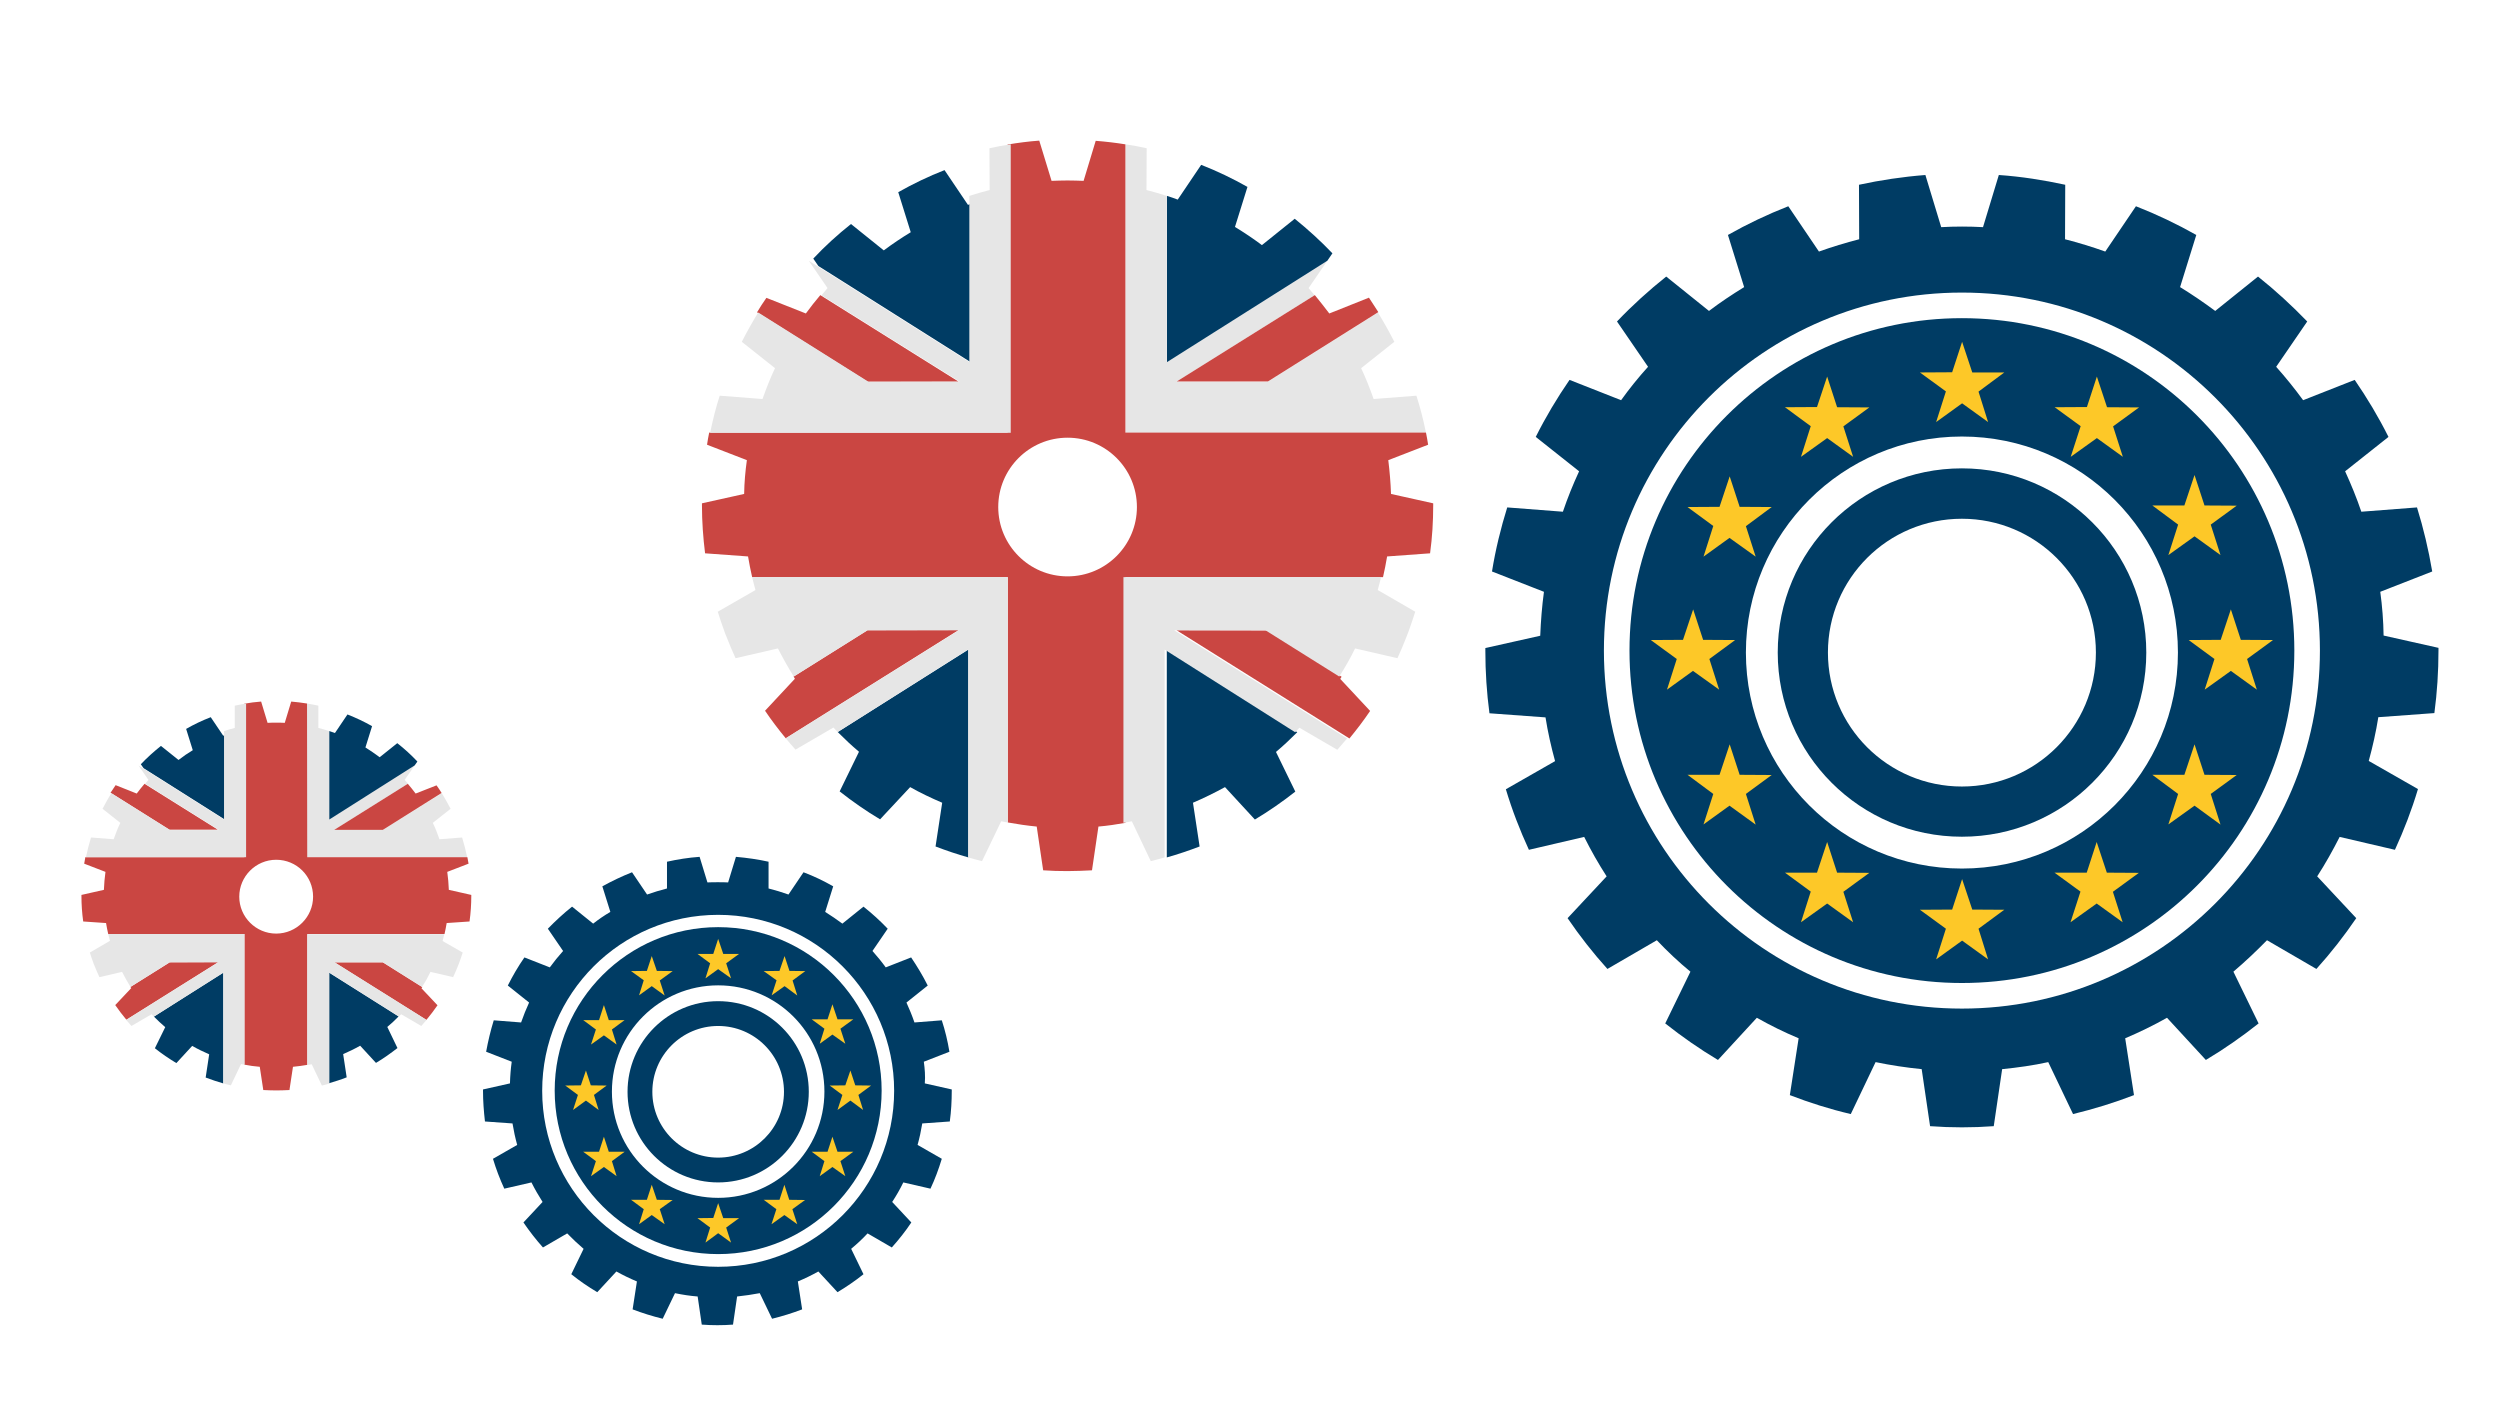 <svg id="Layer_1" xmlns="http://www.w3.org/2000/svg" xmlns:xlink="http://www.w3.org/1999/xlink" viewBox="0 0 1280 720">
  <style>
    .st0{fill:none}.st1{fill:#003c64}.st2{fill:#fdc828}.st5{fill:#ca4642}.st8{fill:#e6e6e6}
  </style>
  <path class="st0" d="M41.5 71.6h1207.2v606.9H41.5z"/>
  <path class="st1" d="M1004.5 444.7c-61.1 0-110.6-49.5-110.6-110.6s49.5-110.6 110.6-110.6 110.6 49.5 110.6 110.6-49.5 110.6-110.6 110.6m0-281.8c-94 0-170.2 76.2-170.2 170.2s76.2 170.2 170.2 170.2 170.2-76.2 170.2-170.2-76.2-170.2-170.2-170.2"/>
  <path class="st0" d="M41.5 71.6h1207.2v606.9H41.5z"/>
  <path class="st1" d="M1004.5 402.7c-37.9 0-68.6-30.7-68.6-68.6s30.7-68.5 68.6-68.5c37.9 0 68.6 30.7 68.6 68.5s-30.7 68.6-68.6 68.6m0-162.9c-52.1 0-94.3 42.2-94.3 94.3s42.2 94.3 94.3 94.3 94.4-42.2 94.4-94.3c0-52-42.3-94.3-94.4-94.3"/>
  <path class="st0" d="M41.5 71.6h1207.2v606.9H41.5z"/>
  <path class="st1" d="M1220.4 325.4c-.1-7.5-.7-15-1.7-22.4l26.6-10.4c-1.9-11.2-4.5-22.2-7.8-32.8L1209 262c-2.4-7.1-5.2-13.9-8.3-20.7l22.2-17.6c-5.1-10.2-10.9-19.9-17.3-29.2l-26.4 10.4c-4.3-5.9-8.9-11.6-13.8-17.1l15.9-23.2c-7.9-8.2-16.3-15.9-25.2-23l-21.9 17.6c-5.8-4.3-11.8-8.4-18-12.2l8.3-26.7c-9.9-5.6-20.2-10.5-30.9-14.7l-15.7 23.2c-6.7-2.4-13.6-4.5-20.6-6.3l.1-27.9c-11.1-2.4-22.4-4.2-34-5l-8.1 26.7c-3.6-.2-7.1-.3-10.7-.3-3.6 0-7.2.1-10.7.3l-8.1-26.7c-11.6.9-22.9 2.6-34 5l.1 27.9c-7 1.8-13.9 3.9-20.6 6.3l-15.7-23.2c-10.7 4.2-21 9.1-30.9 14.7L893 147c-6.2 3.8-12.2 7.8-18 12.2l-21.9-17.6c-8.9 7.1-17.4 14.8-25.2 23l15.9 23.2c-4.9 5.4-9.5 11.1-13.8 17.1l-26.4-10.4c-6.4 9.3-12.2 19-17.3 29.2l22.2 17.6c-3.1 6.7-5.9 13.6-8.3 20.7l-28.5-2.2c-3.3 10.6-6 21.6-7.8 32.8l26.6 10.4c-1 7.4-1.6 14.9-1.9 22.5l-28.1 6.3v1.3c0 10.9.7 21.6 2.1 32.1l28.7 2.1c1.2 7.6 2.9 15.1 4.9 22.4L771 404.1c3.2 10.7 7.2 21 11.8 31l28.3-6.6c3.5 7 7.3 13.7 11.5 20.2l-20 21.4c6.2 9.1 13 17.8 20.4 26l25.3-14.7c5.4 5.7 11.1 11.1 17.2 16.1L852.6 524c8.6 6.8 17.6 13.1 27 18.7l19.9-21.6c6.9 3.9 14 7.4 21.4 10.5l-4.5 29.1c10.1 3.9 20.5 7.2 31.2 9.7l12.7-26.6c7.7 1.6 15.6 2.8 23.6 3.6l4.3 29.2c5.4.4 10.9.6 16.3.6 5.5 0 10.9-.2 16.3-.6l4.3-29.2c8-.8 15.9-1.9 23.6-3.6l12.7 26.6c10.7-2.6 21.1-5.8 31.2-9.7l-4.5-29.1c7.3-3.1 14.5-6.6 21.4-10.5l19.9 21.6c9.4-5.6 18.4-11.9 27-18.7l-12.9-26.5c6-5.1 11.7-10.5 17.2-16.1l25.3 14.7c7.4-8.2 14.2-16.9 20.4-26l-20-21.4c4.2-6.5 8-13.3 11.5-20.2l28.3 6.6c4.6-10 8.6-20.4 11.8-31.1l-25.2-14.4c2-7.3 3.7-14.8 4.9-22.4l28.7-2.1c1.4-10.5 2.1-21.2 2.1-32.1v-1.3l-28.1-6.3zm-215.9 191c-101.2 0-183.3-82.1-183.3-183.3s82-183.3 183.3-183.3c101.2 0 183.3 82.1 183.3 183.3s-82.1 183.3-183.3 183.3z"/>
  <path class="st2" d="M1004.6 175l5.2 15.7h16.4l-13.2 9.8 4.9 15.6-13.3-9.6-13.3 9.6 5-15.7-13.3-9.7 16.5-.1zM1073.6 192.8l5.2 15.7 16.4.1-13.3 9.7 5 15.6-13.3-9.6-13.4 9.6 5.1-15.7-13.3-9.7 16.5-.1zM1123.6 243.2l5.1 15.6 16.5.1-13.3 9.7 5 15.6-13.3-9.6-13.4 9.6 5-15.6-13.2-9.8h16.4zM1142.2 312l5.1 15.6 16.5.1-13.3 9.7 5 15.7-13.3-9.6-13.4 9.6 5-15.7-13.2-9.7 16.4-.1zM1123.6 381.1l5.1 15.6 16.5.1-13.3 9.7 5 15.7-13.3-9.7-13.4 9.6 5-15.6-13.2-9.8h16.4zM1073.5 431.1l5.2 15.7 16.4.1-13.3 9.7 5 15.6-13.3-9.6-13.4 9.6 5.1-15.7-13.3-9.7h16.5zM1004.6 450.1l5.2 15.6 16.4.1-13.2 9.7 4.9 15.7-13.3-9.6-13.3 9.6 5-15.7-13.3-9.7 16.5-.1zM935.5 431.1l5.1 15.7 16.5.1-13.3 9.7 5 15.6-13.3-9.6-13.4 9.6 5-15.7-13.2-9.7h16.4zM885.6 381.1l5.1 15.6 16.4.1-13.2 9.7 5 15.7-13.4-9.7-13.3 9.6 5-15.6-13.2-9.8h16.4zM866.9 312l5.1 15.6 16.4.1-13.2 9.7 5 15.7-13.4-9.6-13.3 9.6 5-15.7-13.3-9.7 16.5-.1zM885.6 243.9l5.1 15.6 16.4.1-13.2 9.8 5 15.6-13.4-9.6-13.3 9.6 5-15.7-13.2-9.7 16.4-.1zM935.5 192.8l5.1 15.7 16.5.1-13.3 9.7 5 15.6-13.3-9.6-13.4 9.6 5-15.7-13.2-9.7 16.4-.1z"/>
  <defs>
    <path id="SVGID_1_" d="M41.5 71.6h1207.2v606.9H41.5z"/>
  </defs>
  <clipPath id="SVGID_2_">
    <use xlink:href="#SVGID_1_" overflow="visible"/>
  </clipPath>
  <path d="M546.6 224.5c-19.4 0-35.1 15.7-35.1 35.1s15.7 35.1 35.1 35.1 35.1-15.7 35.1-35.1c0-19.4-15.8-35.1-35.1-35.1m0 70.9c-19.8 0-35.9-16.1-35.9-35.9s16.1-35.9 35.9-35.9 35.9 16.1 35.9 35.9-16.1 35.9-35.9 35.9m-12.2 149.8c4.2.3 8.3.4 12.2.4s8-.1 12.2-.4l3.3-22.4h.3c6.1-.6 12.2-1.5 18.1-2.7l.3-.1.1.3 9.6 20.1c7.9-1.9 15.7-4.4 23.3-7.3l-3.4-22.3.3-.1c5.5-2.3 11-5 16.4-8l.3-.2 15.3 16.6c7-4.2 13.8-8.9 20.1-14l-9.9-20.3.2-.2c4.5-3.8 8.9-8 13.1-12.4l.2-.2 19.4 11.3c5.5-6.1 10.6-12.6 15.2-19.4l-15.3-16.4.2-.3c3.2-5 6.2-10.2 8.8-15.5l.1-.3 21.7 5c3.4-7.5 6.4-15.3 8.8-23.2L706 302.3l.1-.3c1.6-5.7 2.8-11.4 3.8-17.2v-.3l22-1.6c1-8 1.6-16.2 1.6-24.2v-.7l-21.6-4.8v-.3c-.2-5.8-.7-11.6-1.4-17.2v-.3l20.4-7.9c-1.4-8.3-3.4-16.5-5.8-24.5l-21.9 1.7-.1-.3c-1.8-5.3-4-10.6-6.4-15.8l-.1-.3 17-13.5c-3.8-7.5-8.1-14.8-12.9-21.8l-20.2 8-.2-.2c-3.3-4.6-6.9-9-10.6-13.1l-.2-.2 12.2-17.8c-5.8-6.1-12.2-11.9-18.8-17.2L646.1 126l-.2-.2c-4.4-3.3-9.1-6.4-13.8-9.3l-.3-.2 6.4-20.5c-7.4-4.2-15.2-7.9-23.1-11l-12 17.8-.3-.1c-5.2-1.9-10.5-3.5-15.8-4.8l-.3-.1.1-21.4c-8.4-1.8-16.9-3.1-25.4-3.8l-6.2 20.5h-.3c-2.8-.1-5.6-.2-8.2-.2-2.6 0-5.4.1-8.2.2h-.3L532 72.4c-8.5.7-17 1.9-25.4 3.8l.1 21.4-.3.1c-5.3 1.3-10.6 3-15.8 4.8l-.3.1-12-17.8c-7.9 3.1-15.7 6.8-23.1 11l6.4 20.5-.3.2c-4.7 2.9-9.4 6-13.8 9.3l-.2.2-16.8-13.5c-6.7 5.3-13 11.1-18.8 17.2l12.2 17.8-.2.2c-3.7 4.1-7.2 8.5-10.6 13.1l-.2.2-20.2-8c-4.8 7-9.1 14.3-12.9 21.8l17 13.5-.1.3c-2.4 5.1-4.5 10.5-6.4 15.8l-.1.3-21.8-1.7c-2.5 7.9-4.4 16.2-5.9 24.5l20.4 7.9v.3c-.8 5.6-1.3 11.4-1.4 17.2v.3l-21.6 4.8v.7c0 8.1.5 16.2 1.6 24.2l22 1.6.1.3c.9 5.7 2.2 11.5 3.8 17.2l.1.3-19.3 11.1c2.4 7.9 5.4 15.7 8.8 23.2l21.7-5 .1.3c2.6 5.3 5.6 10.5 8.8 15.5l.2.3-15.6 16.3c4.6 6.7 9.7 13.3 15.2 19.4l19.4-11.3.2.2c4.2 4.4 8.6 8.6 13.1 12.4l.2.2-9.9 20.3c6.4 5.1 13.2 9.8 20.1 14l15.3-16.6.3.2c5.4 3 10.9 5.7 16.4 8l.3.1-3.4 22.3c7.6 2.9 15.4 5.4 23.3 7.3l9.7-20.4.3.1c5.9 1.2 12 2.1 18.1 2.7h.3l3.3 22.3zm12.2 1.2c-4 0-8.3-.1-12.6-.4h-.3l-3.3-22.4c-5.9-.6-11.8-1.5-17.6-2.6l-9.8 20.4-.3-.1c-8.1-1.9-16.2-4.5-24-7.5l-.3-.1 3.4-22.4c-5.3-2.2-10.6-4.9-15.9-7.8l-15.3 16.6-.3-.2c-7.2-4.3-14.2-9.1-20.7-14.4l-.2-.2 9.9-20.3c-4.4-3.7-8.7-7.7-12.7-12l-19.4 11.3-.2-.2c-5.7-6.3-10.9-13-15.7-20l-.2-.3 15.3-16.4c-3.1-4.9-6-9.9-8.6-15l-21.7 5-.1-.3c-3.6-7.7-6.6-15.7-9.1-23.9l-.1-.3 19.3-11.1c-1.5-5.5-2.7-11.1-3.6-16.6l-22-1.6v-.3c-1.1-8.2-1.6-16.5-1.6-24.7v-1.3l21.6-4.8c.2-5.6.6-11.2 1.4-16.7l-20.4-7.9.1-.3c1.4-8.6 3.5-17 6-25.2l.1-.3 21.9 1.7c1.8-5.2 3.9-10.3 6.2-15.3l-17-13.5.1-.3c3.9-7.7 8.4-15.3 13.3-22.4l.2-.3 20.2 8c3.2-4.4 6.7-8.7 10.2-12.6l-12.2-17.8.2-.2c6-6.3 12.5-12.3 19.4-17.7l.2-.2 16.8 13.5c4.3-3.2 8.7-6.2 13.3-9L454 95.5l.3-.2C462 91 470 87.2 478.1 84l.3-.1 12 17.8c5-1.8 10.1-3.4 15.3-4.7l-.1-21.4.3-.1c8.6-1.9 17.4-3.2 26.1-3.9h.3l6.2 20.5c2.7-.1 5.4-.2 8-.2s5.2.1 8 .2l6.2-20.5h.3c8.7.7 17.5 2 26.1 3.9l.3.1.1 21.4c5.2 1.3 10.3 2.9 15.3 4.7l12-17.8.3.1c8.1 3.2 16.1 7 23.8 11.3l.3.2-.1.3-6.3 20.2c4.6 2.8 9 5.8 13.3 9l16.8-13.5.2.2c6.9 5.4 13.4 11.4 19.4 17.7l.2.2-.2.3-12 17.5c3.5 4 7 8.2 10.2 12.6l20.2-8 .2.3c4.9 7.2 9.4 14.7 13.3 22.4l.1.3-17 13.5c2.3 5 4.4 10.2 6.2 15.3l21.9-1.7.1.3c2.6 8.2 4.6 16.6 6 25.2l.1.3-20.4 7.9c.7 5.5 1.2 11.1 1.4 16.7l21.6 4.8V258.6c0 8.2-.5 16.5-1.6 24.7v.3l-22 1.6c-.9 5.5-2.1 11.1-3.6 16.6l19.3 11.1-.1.3c-2.5 8.1-5.5 16.1-9.1 23.9l-.1.3-21.7-5c-2.6 5.1-5.4 10.1-8.6 15l15.3 16.4-.2.3c-4.7 7-10 13.7-15.7 20l-.2.2-19.4-11.3c-4.1 4.3-8.4 8.3-12.7 12l9.9 20.3-.2.2c-6.6 5.2-13.6 10.1-20.8 14.4l-.3.2-15.3-16.6c-5.2 2.9-10.6 5.5-15.9 7.8l3.4 22.4-.3.1c-7.8 3-15.9 5.5-24 7.5l-.3.1-9.8-20.4c-5.7 1.2-11.6 2.1-17.6 2.6l-3.3 22.4h-.3c-4.4.2-8.6.4-12.6.4" clip-path="url(#SVGID_2_)" fill="none"/>
  <defs>
    <path id="SVGID_3_" d="M41.5 71.6h1207.2v606.9H41.5z"/>
  </defs>
  <clipPath id="SVGID_4_">
    <use xlink:href="#SVGID_3_" overflow="visible"/>
  </clipPath>
  <path d="M602.4 195.4l70.7-44.2c-1-1.2-2.1-2.5-3.1-3.7l9.6-14-82.2 51.9v-85.1c-3.4-1.1-6.8-2.1-10.4-3l.1-21.4c-3.6-.8-7.2-1.5-10.9-2v147.7h153.9c-1.3-6.5-2.9-12.8-4.9-19l-21.9 1.7c-1.9-5.4-4-10.7-6.4-15.8l17-13.5c-2.6-5.1-5.4-10.1-8.4-15L649 195.5l-46.6-.1z" clip-path="url(#SVGID_4_)" fill="#e6e6e6"/>
  <path class="st0" d="M41.5 71.6h1207.2v606.9H41.5z"/>
  <path class="st5" d="M582.1 259.6c0 19.6-15.9 35.5-35.5 35.5s-35.5-15.9-35.5-35.5 15.9-35.5 35.5-35.5 35.5 15.9 35.5 35.5m-5.9-185.7c-5-.8-10-1.4-15.2-1.8l-6.2 20.5c-2.7-.1-5.5-.2-8.2-.2-2.8 0-5.5.1-8.2.2L532.1 72c-5.5.4-10.8 1.1-16.2 2v147.5H363.1c-.4 2-.8 4.1-1.1 6.2l20.4 7.9c-.8 5.7-1.3 11.4-1.4 17.3l-21.6 4.8v1c0 8.3.6 16.6 1.6 24.6l22 1.6c.6 3.6 1.3 7.1 2.1 10.6H516v125.6c4.9.9 9.8 1.6 14.8 2.1l3.3 22.4c4.1.3 8.3.4 12.5.4s8.4-.2 12.5-.4l3.3-22.4c4.7-.4 9.3-1.1 13.8-1.9V295.5h131.9c.8-3.5 1.5-7 2.1-10.6l22-1.6c1.1-8.1 1.6-16.3 1.6-24.6v-1l-21.6-4.8c-.2-5.8-.7-11.6-1.4-17.3l20.4-7.9c-.3-2.1-.7-4.1-1.1-6.2H576.2V73.9z"/>
  <path class="st0" d="M41.5 71.6h1207.2v606.9H41.5z"/>
  <path class="st5" d="M680.6 160.5c-2.4-3.2-4.9-6.3-7.4-9.4l-70.7 44.2h46.7l56.5-35.5c-1.6-2.5-3.2-5-4.8-7.4l-20.3 8.1z"/>
  <path class="st0" d="M41.5 71.6h1207.2v606.9H41.5z"/>
  <path class="st1" d="M679.6 133.5l2.6-3.8c-6-6.3-12.5-12.2-19.3-17.7l-16.8 13.5c-4.4-3.3-9-6.4-13.8-9.3l6.4-20.5c-7.6-4.3-15.5-8.1-23.7-11.3l-12 17.8c-1.8-.7-3.6-1.3-5.5-1.9v85.1l82.1-51.9z"/>
  <defs>
    <path id="SVGID_5_" d="M41.5 71.6h1207.2v606.9H41.5z"/>
  </defs>
  <clipPath id="SVGID_6_">
    <use xlink:href="#SVGID_5_" overflow="visible"/>
  </clipPath>
  <path d="M602.4 322.7l88.5 55.4c3.7-4.5 7.3-9.2 10.6-14.1l-15.3-16.4c.2-.4.5-.8.7-1.1l-37.8-23.7-46.7-.1z" clip-path="url(#SVGID_6_)" fill="#ca4642"/>
  <defs>
    <path id="SVGID_7_" d="M41.5 71.6h1207.2v606.9H41.5z"/>
  </defs>
  <clipPath id="SVGID_8_">
    <use xlink:href="#SVGID_7_" overflow="visible"/>
  </clipPath>
  <path d="M597.4 439c5.7-1.6 11.3-3.5 16.8-5.6l-3.4-22.4c5.6-2.4 11.1-5.1 16.4-8l15.3 16.6c7.2-4.3 14.1-9.1 20.7-14.3l-9.9-20.3c3.8-3.2 7.4-6.6 10.9-10.1l-66.8-42.3V439z" clip-path="url(#SVGID_8_)" fill="#003c64"/>
  <path class="st0" d="M41.5 71.6h1207.2v606.9H41.5z"/>
  <path class="st8" d="M705.4 302.1c.6-2.2 1.2-4.4 1.7-6.6H575.2v125.8c1.4-.3 2.9-.5 4.3-.8l9.7 20.4c2.4-.6 4.8-1.2 7.1-1.9V332.6l66.8 42.3c.7-.8 1.5-1.5 2.2-2.3l19.4 11.3c1.7-1.9 3.4-3.9 5-5.8l-88.5-55.4h46.7l37.8 23.7c2.9-4.6 5.7-9.4 8.1-14.4l21.7 5c1.6-3.6 3.2-7.2 4.6-10.9.4-1.1.9-2.3 1.3-3.4 1.1-3.1 2.2-6.3 3.2-9.5l-19.2-11.1z"/>
  <defs>
    <path id="SVGID_9_" d="M41.5 71.6h1207.2v606.9H41.5z"/>
  </defs>
  <clipPath id="SVGID_10_">
    <use xlink:href="#SVGID_9_" overflow="visible"/>
  </clipPath>
  <path d="M490.8 195.4L420 151.1c-2.6 3.1-5.1 6.2-7.4 9.4l-20.2-8c-1.7 2.4-3.3 4.9-4.8 7.4l56.5 35.5h46.7z" clip-path="url(#SVGID_10_)" fill="#ca4642"/>
  <path class="st0" d="M41.5 71.6h1207.2v606.9H41.5z"/>
  <path class="st1" d="M501.1 103c-1.8.6-3.7 1.2-5.5 1.9l-12-17.8c-8.2 3.2-16.1 7-23.7 11.3l6.4 20.5c-4.8 2.9-9.4 6-13.8 9.3l-16.8-13.5c-6.8 5.4-13.3 11.3-19.3 17.7l2.6 3.8 82.2 51.9V103h-.1z"/>
  <defs>
    <path id="SVGID_11_" d="M41.5 71.6h1207.2v606.9H41.5z"/>
  </defs>
  <clipPath id="SVGID_12_">
    <use xlink:href="#SVGID_11_" overflow="visible"/>
  </clipPath>
  <path d="M444.1 322.7l-37.8 23.7c.2.4.5.8.7 1.1l-15.3 16.4c3.3 4.9 6.9 9.6 10.6 14.1l88.5-55.4-46.7.1z" clip-path="url(#SVGID_12_)" fill="#ca4642"/>
  <defs>
    <path id="SVGID_13_" d="M41.5 71.6h1207.2v606.9H41.5z"/>
  </defs>
  <clipPath id="SVGID_14_">
    <use xlink:href="#SVGID_13_" overflow="visible"/>
  </clipPath>
  <path d="M428.9 374.8c3.5 3.5 7.1 6.9 10.9 10.1l-9.9 20.3c6.6 5.2 13.5 10 20.7 14.3L466 403c5.3 3 10.8 5.6 16.4 8l-3.4 22.4c5.5 2.1 11.1 4 16.8 5.6V332.6l-66.9 42.2z" clip-path="url(#SVGID_14_)" fill="#003c64"/>
  <defs>
    <path id="SVGID_15_" d="M41.5 71.6h1207.2v606.9H41.5z"/>
  </defs>
  <clipPath id="SVGID_16_">
    <use xlink:href="#SVGID_15_" overflow="visible"/>
  </clipPath>
  <path d="M385.1 295.5c.5 2.2 1.1 4.4 1.7 6.6l-19.3 11.1c1 3.2 2 6.3 3.2 9.5.4 1.2.8 2.3 1.3 3.4 1.4 3.7 3 7.3 4.6 10.9l21.7-5c2.5 4.9 5.2 9.7 8.1 14.4l37.8-23.7h46.7L402.3 378c1.6 2 3.3 3.9 5 5.8l19.4-11.3c.7.8 1.5 1.5 2.2 2.3l66.8-42.3V439c2.4.7 4.7 1.3 7.1 1.9l9.8-20.4 3.3.6V295.5H385.1z" clip-path="url(#SVGID_16_)" fill="#e6e6e6"/>
  <path class="st0" d="M41.5 71.6h1207.2v606.9H41.5z"/>
  <path class="st8" d="M491.3 195.4l-70.7-44.2c1-1.2 2.1-2.5 3.1-3.7l-9.6-14 82.2 51.9v-85.1c3.4-1.1 6.8-2.1 10.4-3l-.1-21.4c3.6-.8 7.2-1.5 10.9-2v147.7H363.6c1.3-6.5 2.9-12.8 4.9-19l21.9 1.7c1.9-5.4 4-10.7 6.4-15.8l-17-13.5c2.6-5.1 5.4-10.1 8.4-15l56.5 35.5 46.6-.1z"/>
  <defs>
    <path id="SVGID_17_" d="M41.5 71.6h1207.2v606.9H41.5z"/>
  </defs>
  <clipPath id="SVGID_18_">
    <use xlink:href="#SVGID_17_" overflow="visible"/>
  </clipPath>
  <path d="M367.7 613.3c-30 0-54.4-24.3-54.4-54.4 0-30 24.3-54.4 54.4-54.4 30 0 54.4 24.3 54.4 54.4 0 30.1-24.4 54.4-54.4 54.4m0-138.6c-46.2 0-83.7 37.5-83.7 83.7s37.5 83.7 83.7 83.7 83.7-37.5 83.7-83.7-37.5-83.7-83.7-83.7" clip-path="url(#SVGID_18_)" fill="#003c64"/>
  <defs>
    <path id="SVGID_19_" d="M41.5 71.6h1207.2v606.9H41.5z"/>
  </defs>
  <clipPath id="SVGID_20_">
    <use xlink:href="#SVGID_19_" overflow="visible"/>
  </clipPath>
  <path d="M367.7 592.7c-18.6 0-33.7-15.1-33.7-33.7s15.1-33.7 33.7-33.7 33.7 15.1 33.7 33.7-15.1 33.7-33.7 33.7m0-80.1c-25.6 0-46.4 20.8-46.4 46.4 0 25.6 20.8 46.4 46.4 46.4s46.4-20.8 46.4-46.4c0-25.7-20.8-46.4-46.4-46.4" clip-path="url(#SVGID_20_)" fill="#003c64"/>
  <path class="st0" d="M41.5 71.6h1207.2v606.9H41.5z"/>
  <path class="st1" d="M473.5 554.7c.3-3.8 0-7.4-.5-11.1l13.1-5.1c-.9-5.5-2.2-10.9-3.9-16.1l-14 1.1c-1.2-3.5-2.6-6.9-4.1-10.2l10.9-8.7c-2.5-5-5.4-9.8-8.5-14.4l-13 5.1c-2.1-2.9-4.4-5.7-6.8-8.4l7.8-11.4c-3.9-4.1-8-7.8-12.4-11.3l-10.8 8.7c-2.8-2.1-5.8-4.1-8.8-6l4.1-13.1c-4.9-2.8-9.9-5.2-15.2-7.2l-7.7 11.4c-3.3-1.2-6.7-2.2-10.2-3.1v-13.7c-5.4-1.2-11-2-16.7-2.5l-4 13.1c-1.7-.1-3.5-.1-5.3-.1s-3.5 0-5.3.1l-4-13.1c-5.7.4-11.3 1.3-16.7 2.5v13.7c-3.5.9-6.8 1.9-10.2 3.1l-7.7-11.4c-5.3 2.1-10.3 4.5-15.2 7.2l4.1 13.1c-3.1 1.8-6 3.8-8.8 6l-10.8-8.7c-4.4 3.5-8.5 7.3-12.4 11.3l7.8 11.4c-2.4 2.7-4.7 5.5-6.8 8.4l-13-5.1c-3.2 4.6-6 9.4-8.5 14.4l10.9 8.7c-1.5 3.3-2.9 6.7-4.1 10.2l-14-1.1c-1.6 5.2-2.9 10.6-3.9 16.1l13.1 5.1c-.5 3.6-.8 7.3-.9 11.1l-13.8 3.1v.6c0 5.4.4 10.6 1 15.8l14.1 1c.6 3.7 1.4 7.4 2.4 11l-12.4 7.1c1.6 5.3 3.5 10.3 5.8 15.3l13.9-3.2c1.7 3.4 3.6 6.7 5.7 10l-9.8 10.5c3.1 4.5 6.4 8.8 10 12.8l12.4-7.2c2.7 2.8 5.5 5.4 8.4 7.9l-6.3 13c4.2 3.4 8.6 6.4 13.3 9.2l9.8-10.6c3.4 1.9 6.9 3.6 10.5 5.1l-2.2 14.3c5 1.9 10.1 3.5 15.4 4.8l6.3-13.1c3.8.8 7.7 1.4 11.6 1.7l2.1 14.4c2.7.2 5.3.3 8 .3s5.4-.1 8-.3l2.1-14.4c3.9-.4 7.8-1 11.6-1.7l6.3 13.1c5.3-1.3 10.4-2.9 15.4-4.8l-2.2-14.3c3.6-1.5 7.1-3.2 10.5-5.1l9.8 10.6c4.6-2.8 9.1-5.8 13.3-9.2l-6.3-13c3-2.5 5.8-5.1 8.4-7.9l12.4 7.2c3.6-4 7-8.3 10-12.8l-9.8-10.5c2.1-3.2 4-6.5 5.7-10l13.9 3.2c2.3-4.9 4.2-10 5.8-15.3l-12.4-7.1c1-3.6 1.8-7.3 2.4-11l14.1-1c.7-5.2 1-10.4 1-15.8v-.6l-13.8-3.1zm-105.8 93.9c-49.8 0-90.1-40.4-90.1-90.1 0-49.8 40.3-90.1 90.1-90.1s90.1 40.4 90.1 90.1c0 49.7-40.3 90.1-90.1 90.1z"/>
  <path class="st2" d="M367.7 480.7l2.6 7.7h8.1l-6.6 4.8 2.5 7.7-6.6-4.7-6.5 4.7 2.4-7.7-6.5-4.8h8.1zM401.7 489.5l2.5 7.6 8.1.1-6.5 4.8 2.4 7.7-6.5-4.8-6.6 4.7 2.5-7.7-6.6-4.7 8.1-.1zM426.2 514.2l2.6 7.7h8.1l-6.6 4.8 2.5 7.7-6.6-4.7-6.5 4.7 2.4-7.7-6.5-4.8h8.1zM435.4 548.1l2.5 7.6 8.1.1-6.5 4.8 2.4 7.7-6.5-4.8-6.6 4.8 2.5-7.7-6.5-4.8 8-.1zM426.2 582l2.6 7.7h8.1l-6.6 4.8 2.5 7.7-6.6-4.7-6.5 4.7 2.4-7.7-6.5-4.8h8.1zM401.6 606.6l2.5 7.7 8.1.1-6.5 4.7 2.5 7.7-6.6-4.7-6.6 4.7 2.5-7.7-6.5-4.8h8.1zM367.7 616l2.6 7.7h8.1l-6.6 4.8 2.5 7.7-6.6-4.8-6.5 4.8 2.4-7.7-6.5-4.8 8.1-.1zM333.7 606.6l2.6 7.7 8.1.1-6.6 4.7 2.5 7.7-6.6-4.7-6.5 4.7 2.4-7.7-6.5-4.8h8.1zM309.2 582l2.5 7.7h8.1l-6.5 4.8 2.4 7.7-6.5-4.7-6.6 4.7 2.5-7.7-6.5-4.8h8.1zM300 548.1l2.5 7.6 8.1.1-6.5 4.8 2.4 7.7-6.5-4.8-6.6 4.8 2.5-7.7-6.5-4.8 8-.1zM309.2 514.6l2.5 7.7h8.1l-6.5 4.8 2.4 7.7-6.5-4.7-6.6 4.7 2.5-7.7-6.5-4.8h8.1zM333.7 489.5l2.6 7.6 8.1.1-6.6 4.8 2.5 7.7-6.6-4.8-6.5 4.7 2.4-7.7-6.5-4.7 8.1-.1z"/>
  <g>
    <defs>
      <path id="SVGID_21_" d="M41.5 71.6h1207.2v606.9H41.5z"/>
    </defs>
    <clipPath id="SVGID_22_">
      <use xlink:href="#SVGID_21_" overflow="visible"/>
    </clipPath>
    <path d="M141.4 440.4c-10.3 0-18.7 8.4-18.7 18.7 0 10.3 8.4 18.7 18.7 18.7s18.7-8.4 18.7-18.7c0-10.3-8.4-18.7-18.7-18.7m0 37.8c-10.5 0-19.1-8.6-19.1-19.1s8.6-19.1 19.1-19.1 19.1 8.6 19.1 19.1-8.5 19.1-19.1 19.1m-6.5 79.8c2.2.1 4.4.2 6.5.2s4.3-.1 6.5-.2l1.8-11.9h.2c3.3-.3 6.5-.8 9.6-1.4h.2l.1.1 5.1 10.7c4.2-1 8.4-2.3 12.4-3.9l-1.8-11.9.1-.1c2.9-1.2 5.8-2.7 8.7-4.3l.1-.1 8.1 8.8c3.7-2.2 7.3-4.7 10.7-7.4l-5.2-10.8.1-.1c2.4-2 4.8-4.2 7-6.6l.1-.1 10.3 6c2.9-3.3 5.6-6.7 8.1-10.3l-8.2-8.7.1-.1c1.7-2.7 3.3-5.5 4.7-8.2l.1-.1 11.6 2.7c1.8-4 3.4-8.1 4.7-12.3l-10.3-5.9v-.2c.8-3 1.5-6.1 2-9.1v-.2l11.7-.8c.6-4.3.8-8.6.8-12.9v-.4l-11.5-2.6v-.2c-.1-3.1-.4-6.2-.8-9.2v-.2l10.9-4.2c-.7-4.4-1.8-8.8-3.1-13l-11.6.9-.1-.2c-1-2.8-2.1-5.7-3.4-8.4l-.1-.1 9.1-7.2c-2-4-4.3-7.9-6.9-11.6l-10.8 4.3-.1-.1c-1.8-2.4-3.7-4.8-5.6-7l-.1-.1 6.5-9.5c-3.1-3.3-6.5-6.3-10-9.2l-9 7.2-.1-.1c-2.4-1.8-4.8-3.4-7.3-5l-.1-.1 3.4-10.9c-4-2.2-8.1-4.2-12.3-5.9l-6.4 9.5-.2-.1c-2.7-1-5.6-1.8-8.4-2.6h-.2v-11.4c-4.5-1-9-1.7-13.5-2l-3.3 10.9h-.2c-1.5-.1-3-.1-4.4-.1s-2.9 0-4.4.1h-.2l-3.3-10.9c-4.5.4-9.1 1-13.5 2v11.4h-.2c-2.8.7-5.7 1.6-8.4 2.6l-.2.1-6-9.6c-4.2 1.7-8.3 3.6-12.3 5.9l3.4 10.9-.1.1c-2.5 1.5-5 3.2-7.3 5l-.1.1-9-7.2c-3.5 2.8-6.9 5.9-10 9.2l6.5 9.5-.1.1c-2 2.2-3.8 4.5-5.6 7l-.1.1-10.8-4.3c-2.5 3.7-4.9 7.6-6.9 11.6l9.1 7.2-.1.1c-1.3 2.7-2.4 5.6-3.4 8.4l-.1.2-11.6-.9c-1.3 4.2-2.4 8.6-3.1 13l10.9 4.2v.2c-.4 3-.7 6.1-.8 9.2v.2L42 458.4v.4c0 4.3.3 8.6.8 12.9l11.7.8v.2c.5 3 1.2 6.1 2 9.1v.2l-10.3 5.9c1.3 4.2 2.9 8.4 4.7 12.3l11.6-2.7.1.1c1.4 2.8 3 5.6 4.7 8.2l.1.1-8.2 8.7c2.5 3.6 5.2 7.1 8.1 10.3l10.3-6 .1.1c2.2 2.3 4.6 4.6 7 6.6l.1.1-5.2 10.8c3.4 2.7 7 5.2 10.7 7.4l8.1-8.8.1.1c2.9 1.6 5.8 3 8.7 4.3l.2.1-1.8 11.9c4 1.6 8.2 2.9 12.4 3.9l5.2-10.9h.2c3.1.6 6.4 1.1 9.6 1.4h.2l1.7 12.1zm6.5.6c-2.1 0-4.4-.1-6.7-.2h-.2l-1.8-11.9c-3.2-.3-6.3-.8-9.4-1.4l-5.2 10.9h-.2c-4.3-1-8.6-2.4-12.8-4l-.2-.1 1.8-11.9c-2.8-1.2-5.7-2.6-8.5-4.1l-8.1 8.8-.1-.1c-3.8-2.3-7.6-4.9-11.1-7.7l-.1-.1 5.3-10.8c-2.3-2-4.6-4.1-6.8-6.4l-10.3 6-.1-.1c-3-3.4-5.8-6.9-8.3-10.6l-.1-.1 8.2-8.7c-1.7-2.6-3.2-5.3-4.6-8l-11.6 2.7-.1-.2c-1.9-4.1-3.5-8.4-4.8-12.7v-.2l10.3-5.9c-.8-2.9-1.5-5.9-1.9-8.9l-11.6-.9v-.2c-.6-4.4-.9-8.8-.9-13.1v-.7l11.5-2.6c.1-3 .3-6 .7-8.9l-10.9-4.2v-.2c.8-4.6 1.8-9.1 3.2-13.4v-.2l11.6.9c1-2.8 2.1-5.5 3.3-8.2l-9.1-7.2.1-.2c2.1-4.1 4.5-8.1 7.1-12l.1-.1 10.8 4.3c1.7-2.4 3.6-4.6 5.4-6.7l-6.5-9.5.1-.1c3.2-3.4 6.7-6.5 10.3-9.4l.1-.1 9 7.2c2.3-1.7 4.7-3.3 7.1-4.8L92 371.7l.1-.1c4.1-2.3 8.3-4.3 12.7-6l.2-.1 6.4 9.5c2.7-1 5.4-1.8 8.1-2.5v-11.4h.2c4.6-1 9.3-1.7 13.9-2.1h.2l3.3 10.9c1.5-.1 2.9-.1 4.2-.1 1.4 0 2.8 0 4.2.1L149 359h.2c4.6.4 9.3 1 13.9 2.1h.2v11.4c2.7.7 5.5 1.5 8.1 2.5l6.4-9.5.2.1c4.3 1.7 8.6 3.7 12.7 6l.1.1-.1.2-3.4 10.8c2.4 1.5 4.8 3.1 7.1 4.8l9-7.2.1.1c3.7 2.9 7.1 6.1 10.3 9.4l.1.1-.1.1-6.4 9.3c1.9 2.1 3.7 4.4 5.4 6.7l10.8-4.3.1.1c2.6 3.8 5 7.8 7.1 12l.1.2-9.1 7.2c1.2 2.7 2.3 5.4 3.3 8.2l11.6-.9v.2c1.4 4.4 2.4 8.9 3.2 13.4v.2l-10.9 4.2c.4 2.9.6 5.9.7 8.9l11.5 2.6v.7c0 4.4-.3 8.8-.9 13.1v.2l-11.7.8c-.5 3-1.1 5.9-1.9 8.9l10.3 5.9v.2c-1.3 4.3-2.9 8.6-4.8 12.7l-.1.2-11.6-2.7c-1.4 2.7-2.9 5.4-4.6 8l8.2 8.7-.1.1c-2.5 3.7-5.3 7.3-8.3 10.6l-.1.1-10.3-6c-2.2 2.3-4.5 4.4-6.8 6.4l5.3 10.8-.1.1c-3.5 2.8-7.2 5.4-11.1 7.7l-.1.1-8.1-8.8c-2.8 1.6-5.6 2.9-8.5 4.1l1.8 11.9-.2.1c-4.1 1.6-8.4 2.9-12.8 4h-.2l-5.2-10.9c-3 .6-6.2 1.1-9.4 1.4l-1.8 11.9h-.2c-2.1.2-4.3.3-6.5.3" clip-path="url(#SVGID_22_)" fill="none"/>
  </g>
  <g>
    <defs>
      <path id="SVGID_23_" d="M41.5 71.6h1207.2v606.9H41.5z"/>
    </defs>
    <clipPath id="SVGID_24_">
      <use xlink:href="#SVGID_23_" overflow="visible"/>
    </clipPath>
    <path d="M171.2 424.9l37.7-23.6c-.6-.7-1.1-1.3-1.7-2l5.1-7.4-43.8 27.7v-45.3c-1.8-.6-3.6-1.1-5.5-1.6v-11.4c-1.9-.4-3.9-.8-5.8-1.1v78.7h82c-.7-3.4-1.6-6.8-2.6-10.1l-11.6.9c-1-2.9-2.1-5.7-3.4-8.4l9.1-7.2c-1.4-2.7-2.9-5.4-4.5-8L196 424.9h-24.8z" clip-path="url(#SVGID_24_)" fill="#e6e6e6"/>
  </g>
  <path class="st0" d="M41.5 71.6h1207.2v606.9H41.5z"/>
  <path class="st5" d="M160.3 459.1c0 10.4-8.5 18.9-18.9 18.9s-18.9-8.5-18.9-18.9 8.5-18.9 18.9-18.9c10.5 0 18.9 8.4 18.9 18.9m-3.1-98.9c-2.7-.4-5.4-.8-8.1-1l-3.3 10.9c-1.5-.1-2.9-.1-4.4-.1s-2.9 0-4.4.1l-3.3-10.9c-2.9.2-5.8.6-8.6 1.1v78.6H43.7l-.6 3.3 10.9 4.2c-.4 3-.7 6.1-.8 9.2l-11.5 2.6v.5c0 4.4.3 8.8.9 13.1l11.7.8c.3 1.9.7 3.8 1.1 5.6h69.7v66.9c2.6.5 5.2.9 7.9 1.1l1.8 11.9c2.2.1 4.4.2 6.7.2 2.2 0 4.5-.1 6.7-.2l1.8-11.9c2.5-.2 4.9-.6 7.4-1v-67h70.2c.4-1.9.8-3.7 1.1-5.6l11.7-.8c.6-4.3.9-8.7.9-13.1v-.5l-11.5-2.6c-.1-3.1-.4-6.2-.8-9.2l10.9-4.2-.6-3.3h-82l-.1-78.7z"/>
  <g>
    <defs>
      <path id="SVGID_25_" d="M41.5 71.6h1207.2v606.9H41.5z"/>
    </defs>
    <clipPath id="SVGID_26_">
      <use xlink:href="#SVGID_25_" overflow="visible"/>
    </clipPath>
    <path d="M212.8 406.3c-1.3-1.7-2.6-3.4-4-5l-37.7 23.6H196l30.1-18.9c-.8-1.3-1.7-2.7-2.6-3.9l-10.7 4.2z" clip-path="url(#SVGID_26_)" fill="#ca4642"/>
  </g>
  <path class="st0" d="M41.5 71.6h1207.2v606.9H41.5z"/>
  <path class="st1" d="M212.3 391.9l1.4-2c-3.2-3.4-6.6-6.5-10.3-9.4l-9 7.2c-2.4-1.8-4.8-3.4-7.3-5l3.4-10.9c-4-2.3-8.3-4.3-12.6-6l-6.4 9.5c-1-.3-1.9-.7-2.9-1v45.3l43.7-27.7z"/>
  <g>
    <defs>
      <path id="SVGID_27_" d="M41.5 71.6h1207.2v606.9H41.5z"/>
    </defs>
    <clipPath id="SVGID_28_">
      <use xlink:href="#SVGID_27_" overflow="visible"/>
    </clipPath>
    <path d="M171.2 492.7l47.1 29.5c2-2.4 3.9-4.9 5.7-7.5l-8.2-8.7c.1-.2.3-.4.4-.6L196 492.7h-24.8z" clip-path="url(#SVGID_28_)" fill="#ca4642"/>
  </g>
  <g>
    <defs>
      <path id="SVGID_29_" d="M41.5 71.6h1207.2v606.9H41.5z"/>
    </defs>
    <clipPath id="SVGID_30_">
      <use xlink:href="#SVGID_29_" overflow="visible"/>
    </clipPath>
    <path d="M168.5 554.6c3-.9 6-1.8 9-3l-1.8-11.9c3-1.3 5.9-2.7 8.7-4.3l8.1 8.8c3.9-2.3 7.5-4.9 11-7.6l-5.2-10.8c2-1.7 4-3.5 5.8-5.4L168.5 498v56.6z" clip-path="url(#SVGID_30_)" fill="#003c64"/>
  </g>
  <g>
    <defs>
      <path id="SVGID_31_" d="M41.5 71.6h1207.2v606.9H41.5z"/>
    </defs>
    <clipPath id="SVGID_32_">
      <use xlink:href="#SVGID_31_" overflow="visible"/>
    </clipPath>
    <path d="M226.6 481.8c.3-1.2.6-2.3.9-3.5h-70.2v67c.8-.1 1.5-.3 2.3-.4l5.2 10.9c1.3-.3 2.5-.6 3.8-1V498l35.6 22.5 1.2-1.2 10.3 6c.9-1 1.8-2.1 2.7-3.1l-47.1-29.5H196l20.1 12.6c1.6-2.5 3-5 4.3-7.7l11.6 2.7c.9-1.9 1.7-3.8 2.5-5.8.2-.6.5-1.2.7-1.8.6-1.7 1.2-3.3 1.7-5l-10.3-5.9z" clip-path="url(#SVGID_32_)" fill="#e6e6e6"/>
  </g>
  <g>
    <defs>
      <path id="SVGID_33_" d="M41.5 71.6h1207.2v606.9H41.5z"/>
    </defs>
    <clipPath id="SVGID_34_">
      <use xlink:href="#SVGID_33_" overflow="visible"/>
    </clipPath>
    <path d="M111.7 424.9L74 401.3c-1.4 1.6-2.7 3.3-4 5L59.2 402c-.9 1.3-1.7 2.6-2.6 3.9l30.1 18.9h25v.1z" clip-path="url(#SVGID_34_)" fill="#ca4642"/>
  </g>
  <g>
    <defs>
      <path id="SVGID_35_" d="M41.5 71.6h1207.2v606.9H41.5z"/>
    </defs>
    <clipPath id="SVGID_36_">
      <use xlink:href="#SVGID_35_" overflow="visible"/>
    </clipPath>
    <path d="M117.2 375.7c-1 .3-2 .6-2.9 1l-6.4-9.5c-4.4 1.7-8.6 3.7-12.6 6l3.4 10.9c-2.5 1.5-5 3.2-7.3 5l-9-7.2c-3.6 2.9-7.1 6-10.3 9.4l1.4 2 43.8 27.7-.1-45.3z" clip-path="url(#SVGID_36_)" fill="#003c64"/>
  </g>
  <g>
    <defs>
      <path id="SVGID_37_" d="M41.5 71.6h1207.2v606.9H41.5z"/>
    </defs>
    <clipPath id="SVGID_38_">
      <use xlink:href="#SVGID_37_" overflow="visible"/>
    </clipPath>
    <path d="M86.9 492.7l-20.1 12.6c.1.2.2.4.4.6l-8.2 8.7c1.8 2.6 3.7 5.1 5.7 7.5l47.1-29.5-24.9.1z" clip-path="url(#SVGID_38_)" fill="#ca4642"/>
  </g>
  <g>
    <defs>
      <path id="SVGID_39_" d="M41.5 71.6h1207.2v606.9H41.5z"/>
    </defs>
    <clipPath id="SVGID_40_">
      <use xlink:href="#SVGID_39_" overflow="visible"/>
    </clipPath>
    <path d="M78.8 520.5c1.9 1.9 3.8 3.7 5.8 5.4l-5.3 10.8c3.5 2.8 7.2 5.3 11 7.6l8.1-8.8c2.8 1.6 5.7 3 8.7 4.3l-1.8 11.9c2.9 1.1 5.9 2.1 9 3V498l-35.5 22.5z" clip-path="url(#SVGID_40_)" fill="#003c64"/>
  </g>
  <g>
    <defs>
      <path id="SVGID_41_" d="M41.5 71.6h1207.2v606.9H41.5z"/>
    </defs>
    <clipPath id="SVGID_42_">
      <use xlink:href="#SVGID_41_" overflow="visible"/>
    </clipPath>
    <path d="M55.4 478.2c.3 1.2.6 2.4.9 3.5l-10.3 6c.5 1.7 1.1 3.4 1.7 5 .2.6.4 1.2.7 1.8.8 2 1.6 3.9 2.5 5.8l11.6-2.7c1.3 2.6 2.8 5.2 4.3 7.7l20.1-12.6h24.8l-47.1 29.5c.9 1.1 1.8 2.1 2.7 3.1l10.3-6 1.2 1.2 35.6-22.5v56.7c1.3.4 2.5.7 3.8 1l5.2-10.9 1.8.3v-66.9H55.4z" clip-path="url(#SVGID_42_)" fill="#e6e6e6"/>
  </g>
  <path class="st0" d="M41.5 71.6h1207.2v606.9H41.5z"/>
  <path class="st8" d="M112 424.9l-37.7-23.6c.6-.7 1.1-1.3 1.7-2l-5.1-7.4 43.8 27.7v-45.3c1.8-.6 3.6-1.1 5.5-1.6v-11.4c1.9-.4 3.9-.8 5.8-1.1v78.7H44c.7-3.4 1.6-6.8 2.6-10.1l11.6.9c1-2.9 2.1-5.7 3.4-8.4l-9.1-7.2c1.4-2.7 2.9-5.4 4.5-8L87.1 425H112v-.1z"/>
</svg>
